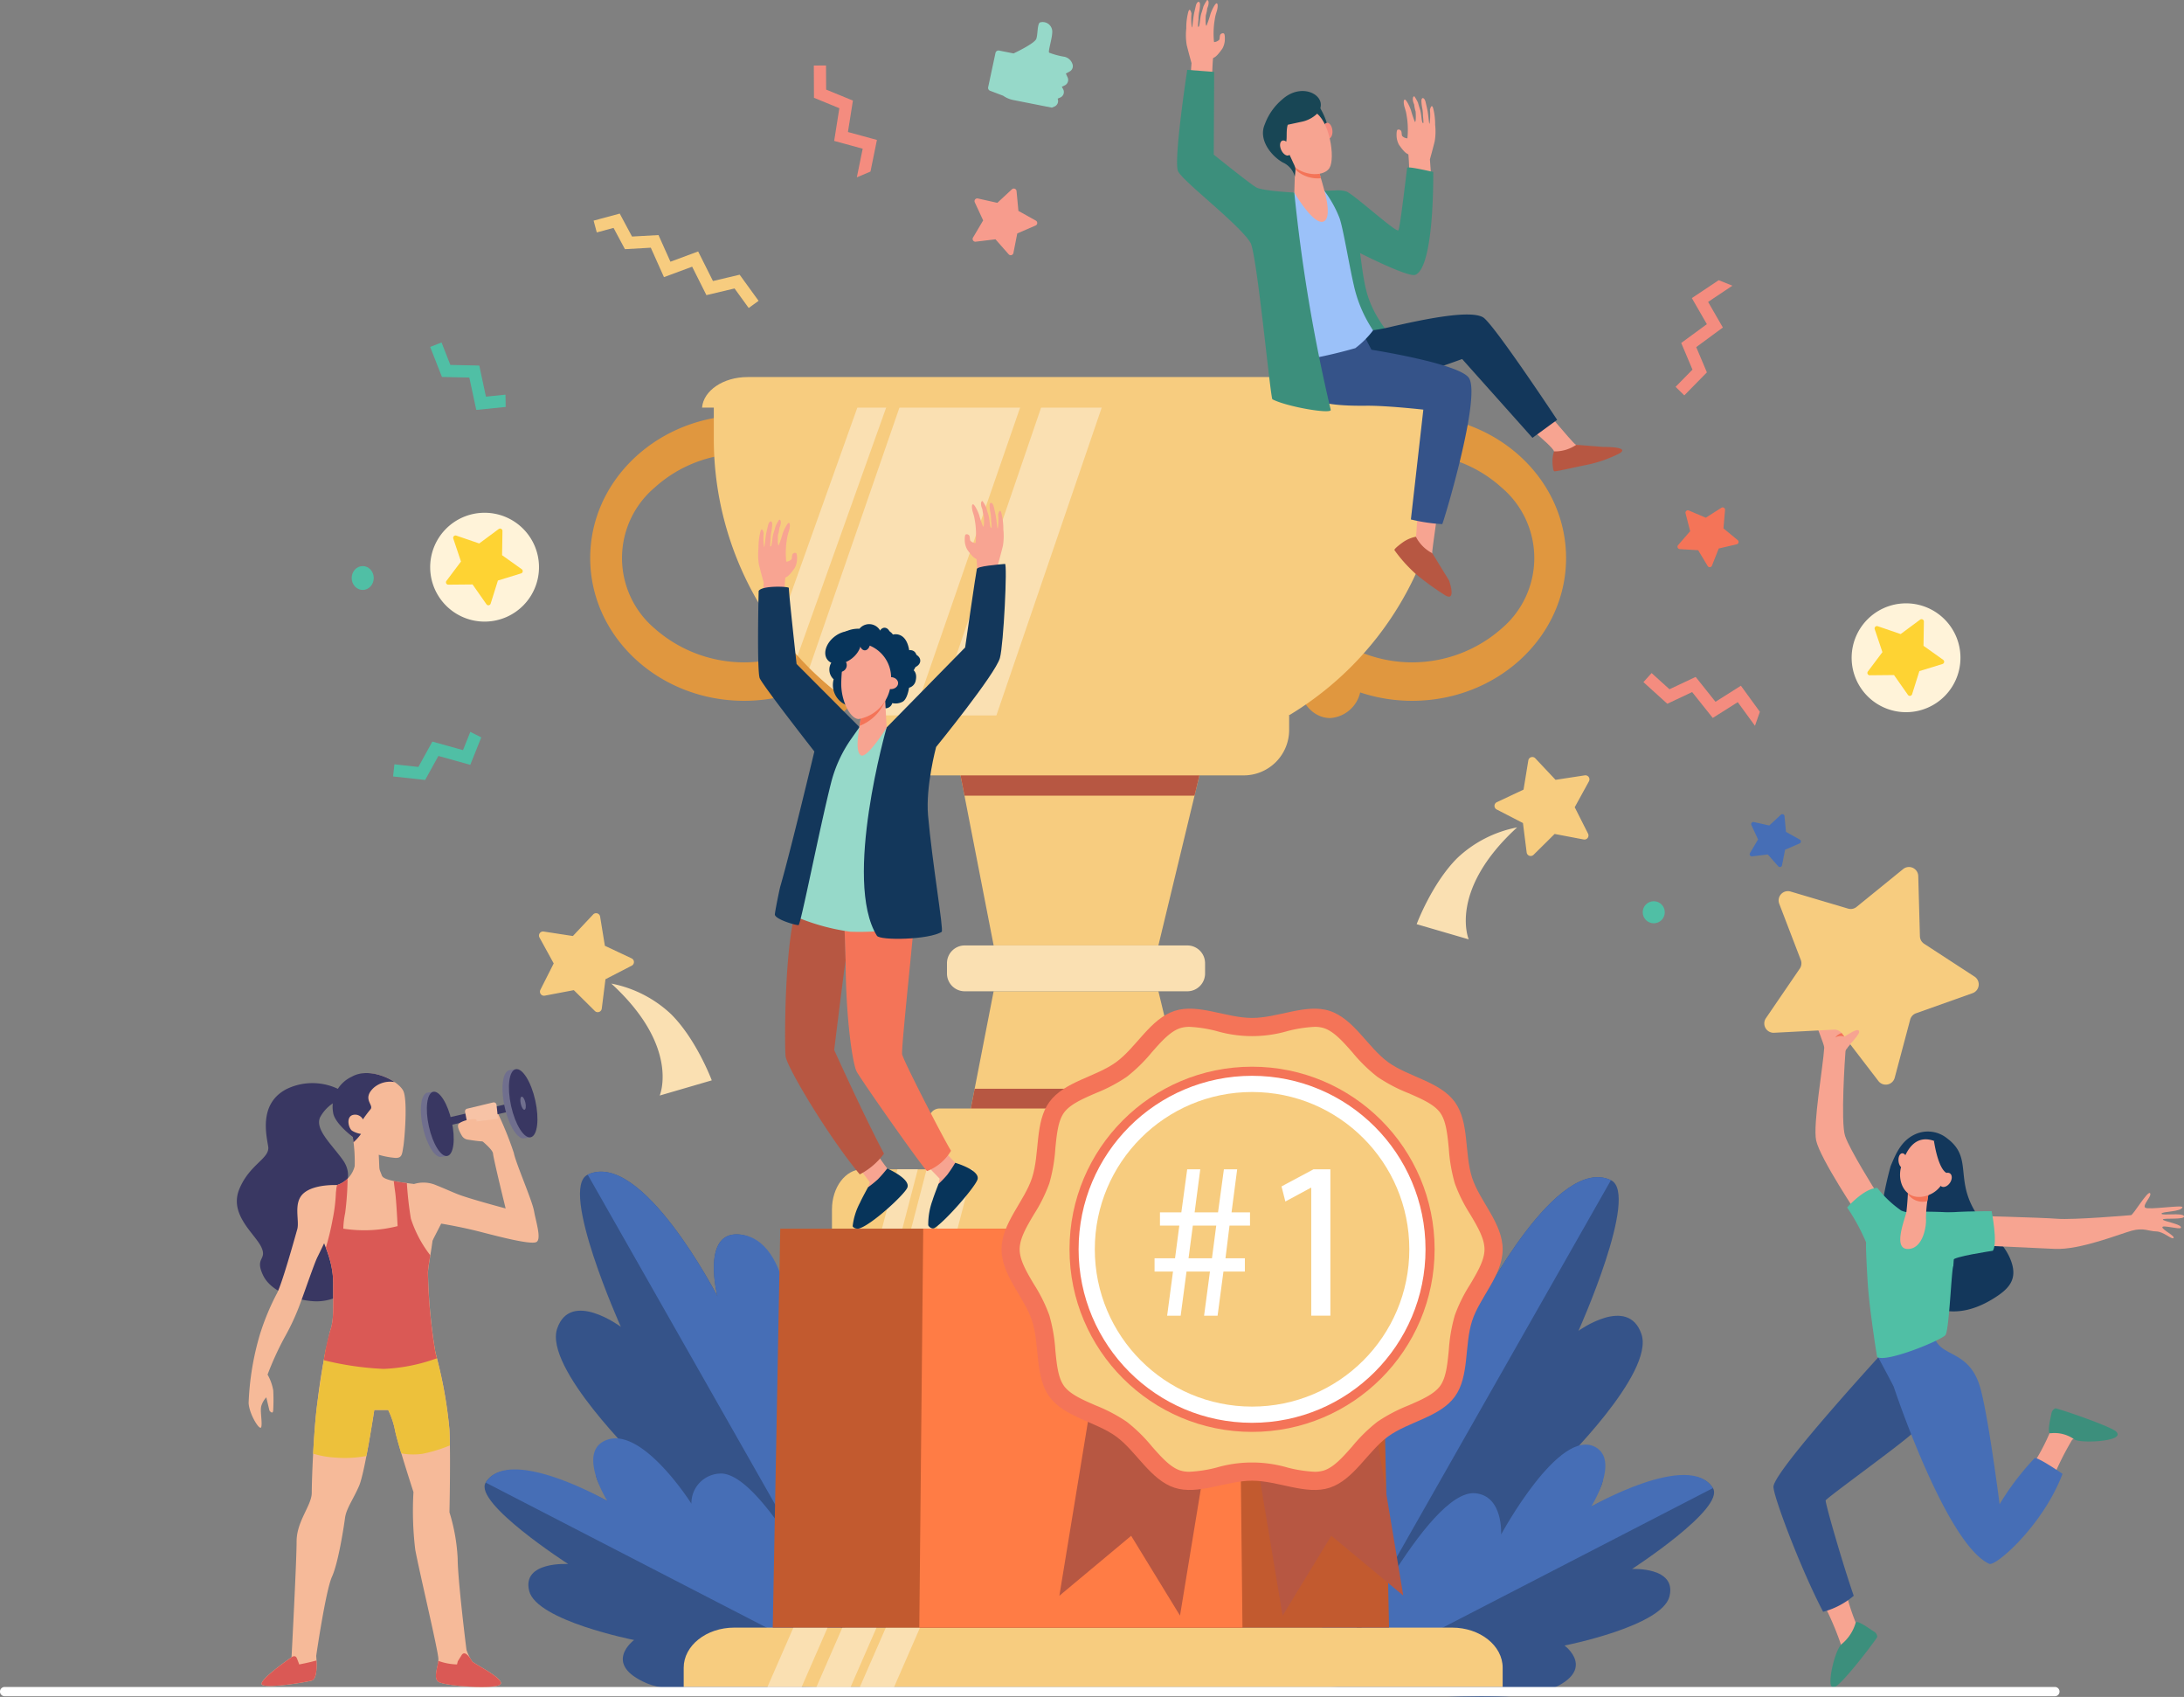 <svg data-name="&lt;Group&gt;" xmlns="http://www.w3.org/2000/svg" width="295.031" height="229.17" viewBox="0 0 295.031 229.17">
    <rect x="0" y="0" width="295.031" height="229.17" fill="#808080" stroke="none"/>
    <g data-name="&lt;Group&gt;">
        <g data-name="&lt;Group&gt;">
            <g data-name="&lt;Group&gt;">
                <path data-name="&lt;Path&gt;" d="M1500.444 1408.65s28.938-14.269 33.915-21.711-2.339-7.863-2.339-7.863 12.914-12.559 11.1-17.847-8.506-.438-8.506-.438 8.3-18.484 4.388-20.342c-7.292-3.461-17.523 16.427-17.523 16.427s2.2-8.64-2.823-8.359c-7.573.423-7.26 19.967-7.26 19.967s-.855-7.493-5.42-5.059c-8.193 4.366-5.532 45.225-5.532 45.225z" transform="translate(-1321.382 -1181.063)" style="fill:#355389"/>
            </g>
            <path data-name="&lt;Path&gt;" d="M1502 1360.4c3.564-1.978 7.115 3.8 7.115 3.8s-.359-15.264 7.214-15.688c5.022-.281 2.823 8.359 2.823 8.359s10.23-19.888 17.523-16.427l-38.588 67.884c-.274-4.737-3.148-44.009 3.913-47.928z" transform="translate(-1319.057 -1181.062)" style="fill:#466eb6"/>
        </g>
        <g data-name="&lt;Group&gt;">
            <g data-name="&lt;Group&gt;">
                <path data-name="&lt;Path&gt;" d="M1507.5 1617.049s23.668 2.94 29.8.32 1.736-5.855 1.736-5.855 13.158-2.586 14.173-6.623-5.055-3.714-5.055-3.714 12.617-8.171 10.93-10.92c-3.142-5.122-17.6 3.126-17.6 3.126s4.882-4.5 1.636-6.361c-4.9-2.813-12.642 9.5-12.642 9.5s.481-3.036-3.355-3.372c-6.894-.601-19.623 23.899-19.623 23.899z" transform="translate(-1327.687 -1389.284)" style="fill:#355389"/>
            </g>
            <path data-name="&lt;Path&gt;" d="M1526.567 1578.859c3.836.336 3.51 5.578 3.51 5.578s7.886-14.6 12.782-11.787c3.246 1.865-.595 7.992-.595 7.992s13.281-7.6 16.423-2.474l-51.653 26.662c1.757-3.067 13.103-26.535 19.533-25.971z" transform="translate(-1327.297 -1377.197)" style="fill:#466eb6"/>
        </g>
    </g>
    <g data-name="&lt;Group&gt;">
        <g data-name="&lt;Group&gt;">
            <g data-name="&lt;Group&gt;">
                <path data-name="&lt;Path&gt;" d="M876.89 1403.852s-28.938-14.269-33.915-21.71 2.339-7.864 2.339-7.864-12.914-12.56-11.1-17.847 8.6-.235 8.6-.235-8.394-18.687-4.478-20.545c7.293-3.461 17.523 16.427 17.523 16.427s-2.2-8.64 2.823-8.359c7.573.423 7.26 19.967 7.26 19.967s.855-7.493 5.42-5.059c8.19 4.366 5.528 45.225 5.528 45.225z" transform="translate(-758.946 -1177.011)" style="fill:#355389"/>
            </g>
            <path data-name="&lt;Path&gt;" d="M896.329 1355.6c-3.564-1.978-7.115 3.8-7.115 3.8s.36-15.265-7.214-15.688c-5.022-.281-2.823 8.359-2.823 8.359s-10.23-19.888-17.523-16.427l38.588 67.884c.274-4.734 3.148-44.006-3.913-47.928z" transform="translate(-782.266 -1177.011)" style="fill:#466eb6"/>
        </g>
        <g data-name="&lt;Group&gt;">
            <g data-name="&lt;Group&gt;">
                <path data-name="&lt;Path&gt;" d="M823.819 1612.251s-23.668 2.939-29.8.32-1.736-5.856-1.736-5.856-13.158-2.586-14.174-6.622 5.266-3.64 5.266-3.64-12.829-8.245-11.142-11c3.142-5.122 17.6 3.126 17.6 3.126s-4.882-4.5-1.636-6.361c4.9-2.813 12.642 9.5 12.642 9.5s-.481-3.036 3.355-3.372c6.893-.595 19.625 23.905 19.625 23.905z" transform="translate(-706.623 -1385.233)" style="fill:#355389"/>
            </g>
            <path data-name="&lt;Path&gt;" d="M804.63 1571.644a4.01 4.01 0 0 0-3.776 4.063s-7.061-11.179-11.957-8.366c-3.246 1.865.594 7.992.594 7.992s-13.281-7.6-16.423-2.474l51.653 26.662c-1.756-3.067-13.662-28.441-20.091-27.877z" transform="translate(-707.453 -1372.635)" style="fill:#466eb6"/>
        </g>
    </g>
    <g data-name="&lt;Group&gt;">
        <path data-name="&lt;Path&gt;" d="M1985.345 1305.04c.712-1.714 1.436-3.43 3.284-4.3a4.133 4.133 0 0 1 4.385.561c3.764 2.83.484 5.949 4.769 11.316 1.331 1.668 2.943 3.014 3.74 4.969 1.117 2.735-.213 4.049-2.345 5.359-10.2 6.268-15.544-6.6-15.352-9.546a47.382 47.382 0 0 1 1.519-8.359z" transform="translate(-1729.949 -1147.539)" style="fill:#13375b"/>
        <path data-name="&lt;Path&gt;" d="M1938.1 1697.592a28.875 28.875 0 0 0 1.4 4.5c.051.112.52.513.576.628a7.653 7.653 0 0 1-3.5 5.76c.314-1.42 1.064-3.063.95-3.373a39.958 39.958 0 0 0-2.381-5.559c1.382-.208 1.848-1.069 2.955-1.956z" transform="translate(-1688.839 -1483.017)" style="fill:#f7a491"/>
        <path data-name="&lt;Path&gt;" d="m1907.8 1483.7 8.682 6.594s-4.3 4.136-5.911 5.673-11.561 8.695-11.7 9.047c-.1.261 2.264 8.49 3.791 12.883a10.615 10.615 0 0 1-4.135 2.161c-3.01-5.744-6.708-15.546-6.708-16.877-.008-2.165 15.981-19.481 15.981-19.481z" transform="translate(-1652.245 -1302.385)" style="fill:#355389"/>
        <path data-name="&lt;Path&gt;" d="M2120.05 1549.868a39.55 39.55 0 0 0-2.886 5.913 15.818 15.818 0 0 0-2.858-1.893 29.421 29.421 0 0 0 2.878-5.328c.352-1.82.765-2.088.765-2.088s6.1 2.064 6.506 2.642-3.265-.358-4.405.754z" transform="translate(-1840.145 -1355.395)" style="fill:#f7a491"/>
        <path data-name="&lt;Path&gt;" d="M2131.29 1544.185c-.473 0 .041-2.138.149-2.63a.921.921 0 0 1 .523-.74c.216-.053 7 2.24 8.14 3.063a1.361 1.361 0 0 1 .238.272c.627 1.17-4.961 1.393-5.765.881a4.607 4.607 0 0 0-3.285-.846z" transform="translate(-1854.321 -1350.616)" style="fill:#3c8f7c"/>
        <path data-name="&lt;Path&gt;" d="m1982.686 1479.594 7.578-3.062c-.03.013.046.308.052.331.711 2.767 4.5 1.7 6.068 6.506 1.106 3.4 2.725 16.1 2.725 16.1a36.559 36.559 0 0 1 4.713-6.2c.276-.311 3.789 2.1 3.789 2.1-2.612 6.925-9.027 12.553-9.9 12.154-5.868-2.692-12.916-23.934-12.907-23.932-.663-1.302-2.118-3.997-2.118-3.997z" transform="translate(-1728.989 -1296.329)" style="fill:#466eb6"/>
        <path data-name="&lt;Path&gt;" d="M1936.5 1229.683s-3.554-5.627-4.172-7.5 0-10.787.054-11.421 2.207-2.366 1.868-2.864-3.3-.9-3.8-.807-1.465.008-1.861.409c-.052.052.944 2.4.923 2.763-.142 2.484-1.552 10.394-1.091 12.533.531 2.459 5.809 10.319 5.809 10.319z" transform="translate(-1683.081 -1068.773)" style="fill:#f7a491"/>
        <path data-name="&lt;Path&gt;" d="M2063.9 1356.811s9.508.237 11.6.408 9.662-.459 9.956-.493 2.234-3.32 2.557-2.967-1.08 1.629-.646 1.96 5.093-.41 5.031-.066c-.116.645-2.834.562-2.831.873s2.844-.174 3.037.342-2.734.211-2.851.441 2.714.652 2.425 1.133c-.157.261-2.509-.436-2.5-.08s1.727 1.165 1.516 1.448-1.346-.869-2.342-.884-1.708-.534-3.3-.1-7 2.619-10.394 2.459-10.88-.5-10.88-.5z" transform="translate(-1797.573 -1192.623)" style="fill:#f7a491"/>
        <path data-name="&lt;Path&gt;" d="M1958.688 1363.065c-.13-1.568-.349-5.8-.278-6.32a26.922 26.922 0 0 0-2.568-4.727s2.348-2.66 4.089-2.637a14.61 14.61 0 0 0 3.227 3.056 3.413 3.413 0 0 0 .691.206 56.526 56.526 0 0 1 6.83.108l-.49 7.166c-.25.411-.552 8.651-1.065 9.329s-7.978 3.765-9.215 2.969c-.05-.031-.96-5.98-1.221-9.15z" transform="translate(-1706.319 -1188.948)" style="fill:#50bfa5"/>
        <path data-name="&lt;Path&gt;" d="M2035.729 1369.979c.855-.409 7.1-.4 7.1-.4s.865 4.311.166 5.347c0 0-5.535.823-5.378 1.278z" transform="translate(-1773.786 -1206.01)" style="fill:#50bfa5"/>
        <path data-name="&lt;Path&gt;" d="M2005.864 1346.346a19.1 19.1 0 0 0-.384 3.467c.1.981-.366 4.141-2.442 4.152s-.394-4.018-.2-4.979a36.759 36.759 0 0 0 .242-3.936z" transform="translate(-1745.31 -1185.29)" style="fill:#f7a491"/>
        <path data-name="&lt;Path&gt;" d="M2008.615 1346.542c.032-.814.043-1.493.043-1.493l2.784 1.3s-.1.508-.2 1.156a2.43 2.43 0 0 1-2.627-.963z" transform="translate(-1750.887 -1185.29)" style="fill:#f47458"/>
        <path data-name="&lt;Path&gt;" d="M2006.726 1307.478a3.449 3.449 0 0 1 1.465 1.885c.392 1.29-.054 4.618-2.825 5.421s-3.971-1.832-3.4-3.892 1.811-4.671 4.76-3.414z" transform="translate(-1745.154 -1153.283)" style="fill:#f7a491"/>
        <path data-name="&lt;Path&gt;" d="M2000.445 1320.315c.054.553.36.976.682.945s.54-.506.486-1.059-.36-.976-.682-.945-.54.505-.486 1.059z" transform="translate(-1743.98 -1163.506)" style="fill:#f7a491"/>
        <path data-name="&lt;Path&gt;" d="M1944.79 1726.464c.16-.445 1.974.894 2.4 1.163a.92.92 0 0 1 .518.743c-.023.216-4.325 5.906-5.613 6.716a.755.755 0 0 1-.461.06c-.74-.256.292-4.825 1.22-5.753a5.812 5.812 0 0 0 1.936-2.929z" transform="translate(-1694.109 -1507.323)" style="fill:#3c8f7c"/>
        <g data-name="&lt;Group&gt;">
            <path data-name="&lt;Path&gt;" d="m1912 1087.669-7.633 2.714a1.254 1.254 0 0 0-.791.859l-2.089 7.848a1.252 1.252 0 0 1-2.205.44l-4.943-6.446a1.255 1.255 0 0 0-1.061-.49l-8.091.421a1.259 1.259 0 0 1-1.1-1.968l4.578-6.7a1.26 1.26 0 0 0 .136-1.162l-2.911-7.587a1.254 1.254 0 0 1 1.525-1.656l7.772 2.306a1.251 1.251 0 0 0 1.145-.228l6.291-5.111a1.255 1.255 0 0 1 2.044.945l.225 8.123a1.261 1.261 0 0 0 .572 1.021l6.8 4.429a1.259 1.259 0 0 1-.264 2.242z" transform="translate(-1645.535 -953.54)" style="fill:#f7cc7f"/>
        </g>
        <path data-name="&lt;Path&gt;" d="M1951.665 1212.37c.284.418-1.258 1.743-1.686 2.474l-.969-1.319c.478-.093 2.33-1.633 2.655-1.155z" transform="translate(-1700.55 -1073.163)" style="fill:#f7a491"/>
        <path data-name="&lt;Path&gt;" d="M2031.245 1308.181s.5 3.712 1.7 4.382.7 2.317.7 2.317 1.089-3.824.14-5.052a5.282 5.282 0 0 0-2.54-1.647z" transform="translate(-1769.998 -1154.154)" style="fill:#13375b"/>
        <path data-name="&lt;Path&gt;" d="M2036.3 1336.729c-.325.484-.324 1.054 0 1.274s.856.006 1.181-.477.324-1.054 0-1.274-.853-.007-1.181.477z" transform="translate(-1774.064 -1177.787)" style="fill:#f7a491"/>
        <path data-name="&lt;Path&gt;" d="m1946.438 1214.87.022.026.351.458a1.4 1.4 0 0 0-1.23.118 1.494 1.494 0 0 1 .857-.602z" transform="translate(-1697.655 -1075.352)" style="fill:#f47257"/>
    </g>
    <g data-name="&lt;Group&gt;">
        <path data-name="&lt;Path&gt;" d="M1495.8 678.627a7.475 7.475 0 0 1-.774 2.4q-1.122 1.355-2.124 2.792c.461-.033.925-.054 1.394-.054a17.654 17.654 0 0 1 12.085 4.573 12.469 12.469 0 0 1 0 19.028 18.255 18.255 0 0 1-24.145.023l-.692 2.05a5.322 5.322 0 0 0-2.648 4.81c0 2.88 1.933 5.214 4.317 5.214a4.454 4.454 0 0 0 4.057-3.463 22.174 22.174 0 0 0 7.021 1.134c11.484 0 20.794-8.632 20.794-19.28-.001-10.181-8.509-18.511-19.285-19.227z" transform="translate(-1303.528 -622.489)" style="fill:#e0973f"/>
        <path data-name="&lt;Path&gt;" d="M883.121 678.627a7.466 7.466 0 0 0 .774 2.4q1.122 1.355 2.124 2.792a19.519 19.519 0 0 0-1.394-.054 17.653 17.653 0 0 0-12.085 4.573 12.469 12.469 0 0 0 0 19.028 18.254 18.254 0 0 0 24.145.023l.692 2.05a5.322 5.322 0 0 1 2.648 4.81c0 2.88-1.933 5.214-4.317 5.214a4.453 4.453 0 0 1-4.062-3.463 22.173 22.173 0 0 1-7.021 1.134c-11.484 0-20.793-8.632-20.793-19.28 0-10.181 8.508-18.511 19.289-19.227z" transform="translate(-784.104 -622.489)" style="fill:#e0973f"/>
        <path data-name="&lt;Path&gt;" d="M1070.047 664.508v5.323a43.565 43.565 0 0 1-43.562 43.562c-11.08-.147-18.682 1-29.2-3.659a43.574 43.574 0 0 1-26.07-39.9v-5.323z" transform="translate(-874.789 -610.565)" style="fill:#f7cc7f"/>
        <path data-name="&lt;Path&gt;" d="m1067.4 709.733.033.015 15.659-45.24h-16.3l-12.551 36.268a43.619 43.619 0 0 0 13.159 8.957z" transform="translate(-944.907 -610.565)" style="fill:#fae0b2"/>
        <path data-name="&lt;Path&gt;" d="m1163.594 712.786 16.523-48.278h-8.188l-15.848 46.311a39.52 39.52 0 0 0 7.513 1.967z" transform="translate(-1030.912 -610.565)" style="fill:#fae0b2"/>
        <path data-name="&lt;Path&gt;" d="m1029.275 699.118 12.357-34.611h-3.893l-11.18 31.315q1.279 1.717 2.716 3.296z" transform="translate(-921.529 -610.565)" style="fill:#fae0b2"/>
        <path data-name="&lt;Path&gt;" d="M1057.124 645.1h-89.956c-3.283 0-5.959 1.827-6.148 4.129h102.252c-.189-2.299-2.865-4.129-6.148-4.129z" transform="translate(-866.181 -594.178)" style="fill:#f7cc7f"/>
        <path data-name="&lt;Path&gt;" d="m1181.615 970.707 5.09 26.128h22.256l6.306-26.128z" transform="translate(-1052.476 -869.154)" style="fill:#f7cc7f"/>
        <path data-name="&lt;Path&gt;" d="m1215.272 970.719-1.423 5.9h-31.079l-1.15-5.9z" transform="translate(-1052.48 -869.164)" style="fill:#b75742"/>
        <path data-name="&lt;Path&gt;" d="M1215.272 1204.713h-33.652l2.523-12.969 2.564-13.16h22.26l3.178 13.16z" transform="translate(-1052.48 -1044.708)" style="fill:#f7cc7f"/>
        <path data-name="&lt;Path&gt;" d="M1215.272 1276.188h-33.652l2.523-12.969h28z" transform="translate(-1052.48 -1116.184)" style="fill:#b75742"/>
        <path data-name="&lt;Path&gt;" d="M1206.26 1138.747h-30.065a2.4 2.4 0 0 0-2.4 2.4v1.391a2.4 2.4 0 0 0 2.4 2.4h30.065a2.4 2.4 0 0 0 2.4-2.4v-1.391a2.4 2.4 0 0 0-2.4-2.4z" transform="translate(-1045.87 -1011.065)" style="fill:#fae0b2"/>
        <g data-name="&lt;Group&gt;">
            <path data-name="&lt;Path&gt;" d="M1198.111 1288.915h-39.749v-7.14a1.392 1.392 0 0 1 1.393-1.392h36.964a1.392 1.392 0 0 1 1.392 1.392z" transform="translate(-1032.838 -1130.679)" style="fill:#f7cc7f"/>
            <path data-name="&lt;Path&gt;" d="M1139.9 1338.627v2.6h-66.021v-2.6c0-2.991 1.826-5.419 4.075-5.419h57.871c2.248.001 4.075 2.428 4.075 5.419z" transform="translate(-961.49 -1175.291)" style="fill:#f7cc7f"/>
            <path data-name="&lt;Path&gt;" d="m1147.536 1333.209-2.089 8.014h-2.755l2.089-8.014z" transform="translate(-1019.604 -1175.291)" style="fill:#fae0b2"/>
            <path data-name="&lt;Path&gt;" d="m1122.147 1333.209-2.089 8.014h-2.758l2.092-8.014z" transform="translate(-998.16 -1175.291)" style="fill:#fae0b2"/>
            <path data-name="&lt;Path&gt;" d="m1170.075 1333.209-2.089 8.014h-2.759l2.092-8.014z" transform="translate(-1038.636 -1175.291)" style="fill:#fae0b2"/>
        </g>
        <g data-name="&lt;Group&gt;">
            <path data-name="&lt;Path&gt;" d="M1055.7 1736.671v2.6H945.068v-2.6c0-2.991 3.059-5.418 6.828-5.418h96.975c3.77 0 6.829 2.427 6.829 5.418z" transform="translate(-852.709 -1511.444)" style="fill:#f7cc7f"/>
            <path data-name="&lt;Path&gt;" d="m1068.5 1731.253-3.5 8.014h-4.617l3.5-8.014z" transform="translate(-950.091 -1511.444)" style="fill:#fae0b2"/>
            <path data-name="&lt;Path&gt;" d="m1025.952 1731.253-3.5 8.014h-4.623l3.506-8.014z" transform="translate(-914.157 -1511.444)" style="fill:#fae0b2"/>
            <path data-name="&lt;Path&gt;" d="m1106.265 1731.253-3.5 8.014h-4.623l3.506-8.014z" transform="translate(-981.982 -1511.444)" style="fill:#fae0b2"/>
        </g>
        <path data-name="&lt;Path&gt;" d="M1163.714 938.959v1.959a6.135 6.135 0 0 1-6.134 6.139h-44.318a6.136 6.136 0 0 1-6.139-6.139v-1.959z" transform="translate(-989.567 -842.342)" style="fill:#f7cc7f"/>
        <path data-name="&lt;Path&gt;" d="M1105.678 1438.635h-83.253l1.015-53.875h81.121z" transform="translate(-918.037 -1218.826)" style="fill:#c25a2f"/>
        <path data-name="&lt;Path&gt;" d="M1193.41 1438.635h-43.657l.532-53.875h42.539z" transform="translate(-1025.568 -1218.826)" style="fill:#ff7c45"/>
    </g>
    <path data-name="&lt;Path&gt;" d="M628.662 1782.795H351.7a.627.627 0 1 0 0 1.254h276.962a.627.627 0 1 0 0-1.254z" transform="translate(-351.073 -1554.971)" style="fill:#fff"/>
    <g data-name="&lt;Group&gt;" transform="translate(135.285 136.218)">
        <g data-name="&lt;Group&gt;">
            <path data-name="&lt;Path&gt;" d="m1287.713 1376.149-6.6-10.779-9.7 8.1 9.983-60.784 16.3 2.677z" transform="translate(-1263.593 -1294.178)" style="fill:#b75742"/>
            <path data-name="&lt;Path&gt;" d="m1426.721 1373.4-9.721-8.079-6.577 10.794-10.123-60.761 16.3-2.715z" transform="translate(-1372.443 -1294.139)" style="fill:#b75742"/>
        </g>
        <path data-name="&lt;Path&gt;" d="M1288.844 1226.15c0 3.512-3.1 6.491-4.125 9.66-1.066 3.284-.349 7.507-2.339 10.24-2.009 2.761-6.261 3.374-9.021 5.384-2.734 1.989-4.62 5.854-7.9 6.921-3.169 1.029-6.952-.956-10.464-.956s-7.3 1.984-10.464.956c-3.284-1.066-5.171-4.932-7.9-6.921-2.761-2.009-7.012-2.623-9.021-5.384-1.989-2.733-1.272-6.956-2.338-10.24-1.029-3.168-4.125-6.148-4.125-9.659s3.1-6.491 4.125-9.66c1.066-3.284.349-7.507 2.339-10.24 2.009-2.761 6.261-3.374 9.021-5.383 2.734-1.989 4.62-5.854 7.9-6.921 3.169-1.029 6.952.956 10.464.956s7.3-1.984 10.464-.956c3.284 1.066 5.17 4.932 7.9 6.921 2.76 2.009 7.012 2.623 9.021 5.384 1.989 2.733 1.272 6.957 2.338 10.24 1.029 3.167 4.125 6.146 4.125 9.658z" transform="translate(-1221.139 -1193.649)" style="fill:#f47458"/>
        <path data-name="&lt;Path&gt;" d="M1276.77 1269.538a18.042 18.042 0 0 1-3.614-.56 17.161 17.161 0 0 0-9.645 0 18.038 18.038 0 0 1-3.614.559 4.08 4.08 0 0 1-1.269-.175c-1.354-.439-2.568-1.818-3.853-3.278a21.4 21.4 0 0 0-3.363-3.292 21.675 21.675 0 0 0-4.211-2.215c-1.774-.771-3.449-1.5-4.269-2.628-.807-1.109-.985-2.919-1.173-4.835a22.085 22.085 0 0 0-.815-4.718 21.005 21.005 0 0 0-2.063-4.156c-1-1.685-1.942-3.276-1.942-4.745s.943-3.06 1.942-4.745a20.992 20.992 0 0 0 2.063-4.156 22.043 22.043 0 0 0 .816-4.719c.188-1.916.366-3.726 1.172-4.835.821-1.128 2.5-1.856 4.269-2.628a21.7 21.7 0 0 0 4.212-2.215 21.421 21.421 0 0 0 3.364-3.292c1.285-1.46 2.5-2.839 3.853-3.278a4.087 4.087 0 0 1 1.269-.175 18.032 18.032 0 0 1 3.614.56 17.162 17.162 0 0 0 9.645 0 18.025 18.025 0 0 1 3.614-.56 4.087 4.087 0 0 1 1.269.175c1.354.44 2.568 1.819 3.854 3.279a21.444 21.444 0 0 0 3.363 3.292 21.7 21.7 0 0 0 4.211 2.215c1.774.771 3.449 1.5 4.269 2.628.807 1.109.985 2.919 1.173 4.835a22.1 22.1 0 0 0 .815 4.718 21 21 0 0 0 2.064 4.156c1 1.685 1.942 3.275 1.942 4.745s-.944 3.06-1.942 4.745a20.953 20.953 0 0 0-2.063 4.156 22.071 22.071 0 0 0-.816 4.718c-.188 1.916-.365 3.727-1.173 4.835-.821 1.128-2.5 1.856-4.269 2.628a21.677 21.677 0 0 0-4.212 2.215 21.406 21.406 0 0 0-3.363 3.292c-1.286 1.46-2.5 2.839-3.854 3.278a4.078 4.078 0 0 1-1.27.176z" transform="translate(-1234.481 -1206.994)" style="fill:#f7cc7f"/>
        <circle data-name="&lt;Path&gt;" cx="24.66" cy="24.66" r="24.66" transform="translate(9.193 7.84)" style="fill:#f47458"/>
        <ellipse data-name="&lt;Path&gt;" cx="23.432" cy="23.431" rx="23.432" ry="23.431" transform="translate(10.421 9.07)" style="fill:#fff"/>
        <circle data-name="&lt;Path&gt;" cx="21.243" cy="21.243" r="21.243" transform="translate(12.61 11.257)" style="fill:#f7cc7f"/>
        <g data-name="&lt;Group&gt;">
            <path data-name="&lt;Compound Path&gt;" d="M8.515 19.768H6.69l.791-5.961H4.318l-.791 5.961H1.7l.791-5.961H0v-1.794h2.767L3.345 7.6H.73V5.809h2.889L4.409 0h1.765l-.76 5.809h3.162L9.367 0h1.794L10.4 5.809h2.494V7.6h-2.767l-.547 4.41h2.62v1.794H9.306l-.791 5.961zM5.17 7.6l-.578 4.41h3.163l.578-4.41z" transform="translate(20.681 21.7)" style="fill:#fff"/>
            <path data-name="&lt;Compound Path&gt;" d="M1468.478 1335.7h-.061l-3.437 1.855-.517-2.038 4.319-2.311h2.281v19.768h-2.585z" transform="translate(-1426.63 -1311.509)" style="fill:#fff"/>
        </g>
    </g>
    <g data-name="&lt;Group&gt;">
        <g data-name="&lt;Group&gt;">
            <path data-name="&lt;Path&gt;" d="M1569.552 407.251c-.232.953-.651 2.46-.651 2.46.033.414.155 2.138.3 4.251l-3.105-1.243a33.521 33.521 0 0 0-.1-3.653c-.117-.178-.314.044-1.266-1.318a2.657 2.657 0 0 1-.326-1.1s-.057-.865.137-.945a.4.4 0 0 1 .487.2c.07.149.052.5.123.647a1.075 1.075 0 0 0 .709.32 11.571 11.571 0 0 0-.024-2.558s-.105-.723-.159-.959c-.046-.2-.229-.793-.229-.793s-.215-.858.051-.923c.157-.039.557.658.831 1.4a15.045 15.045 0 0 0 .547 1.63c.2-.027.093-1.424.093-1.424a4.472 4.472 0 0 1-.192-.942c-.187-.37-.31-1.057.018-1.113a5.713 5.713 0 0 1 .494.862s.17.614.269.9c.175.506.2 1.306.292 1.658.076.293.145.173.176.185a7.336 7.336 0 0 0-.067-.951 5.582 5.582 0 0 0-.07-.922 6.708 6.708 0 0 1-.133-.973c-.053-.723.4-.649.559.012.06.252.123.526.186.805.244 1.083.237 2.127.354 2.136a7.866 7.866 0 0 0 .052-1.889s.233-1.052.464-.076a8.5 8.5 0 0 1 .237 2.1 8.224 8.224 0 0 1-.057 2.216z" transform="translate(-1375.738 -388.187)" style="fill:#f8a492"/>
            <path data-name="&lt;Path&gt;" d="M1516.186 463.628s-3.5-.837-3.532-.556c-.735 6.155-1.065 8.381-1.19 8.445-.424.218-6.045-4.922-7.048-5.27a4.181 4.181 0 0 0-1.5-.124c-1.192.035-1.427.04-1.427.04h-.044l.006 1.121c1.343 1.209 4.418 19.515 4.677 19.5.289-.013 6.367 1.516 6.26 1-.017-.083-4.121-3.441-5.284-8.287-.391-1.627-.584-3.379-.8-4.911 1.35.677 6.625 3.273 7.461 2.93 2.604-1.058 2.421-13.888 2.421-13.888z" transform="translate(-1322.574 -440.4)" style="fill:#3c8f7c"/>
            <path data-name="&lt;Path&gt;" d="M1663.574 665.266s5.655 4.43 5.844 5.215c.272 1.131 5.45-.356 4.2-.586-.287-.053-1.207-.286-1.283-.327-.4-.216-5.436-6.28-5.436-6.28z" transform="translate(-1459.496 -609.535)" style="fill:#f7a491"/>
            <path data-name="&lt;Path&gt;" d="m1706.683 704.179-3.611-.294a5.117 5.117 0 0 1-3.016.894 4.623 4.623 0 0 0-.166 1.965c.026.183.057.735.241.722.667-.045 2.444-.488 4.469-.893a17.454 17.454 0 0 0 4.293-1.517c1.573-.939-2.21-.877-2.21-.877z" transform="translate(-1490.131 -643.819)" style="fill:#b75742"/>
            <path data-name="&lt;Path&gt;" d="M1492.847 592.9a24.718 24.718 0 0 0 8.721-.376c5.3-1.24 11.16-2.386 12.877-1.388 1.382.8 10.012 13.844 10.012 13.844l-3.333 2.432-9.5-10.641s-12.124 4.473-14.847 3.978c-6.204-1.126-6.292-6.078-3.93-7.849z" transform="translate(-1314.107 -548.283)" style="fill:#13375b"/>
            <path data-name="&lt;Path&gt;" d="m1505.142 587.62 4.144 4.924-7.687 2.342-.984-4.635z" transform="translate(-1321.875 -545.632)" style="fill:#13375b"/>
            <path data-name="&lt;Path&gt;" d="M1581.641 732.275s-.252 6.839-.408 8 2.9 4.627 2.512 3.418c-.09-.278-.321-1.2-.322-1.284 0-.458 1.134-8.261 1.134-8.261z" transform="translate(-1389.952 -667.795)" style="fill:#f7a491"/>
            <path data-name="&lt;Path&gt;" d="m1569.916 789.675-2.259-3.675a5.119 5.119 0 0 1-2.22-2.228 4.623 4.623 0 0 0-1.808.787c-.149.11-1.16.849-1.089 1.02a19.438 19.438 0 0 0 3.143 3.443 40.547 40.547 0 0 0 3.709 2.658c1.574.94.524-2.005.524-2.005z" transform="translate(-1374.169 -711.287)" style="fill:#b75742"/>
            <path data-name="&lt;Path&gt;" d="M1498.877 591.083c-1.448-1.931-13.135-3.765-13.135-3.765l-3.259-6.263-7.206 4.444a65.217 65.217 0 0 0 1.261 7.266c.721 2.042 5.563 2.146 8.521 2.115 2.721-.028 7.693.527 7.693.527l-1.681 14.832a23.229 23.229 0 0 0 4.233.631c.105-.014 5.374-17.385 3.573-19.787z" transform="translate(-1300.477 -540.087)" style="fill:#355389"/>
            <path data-name="&lt;Path&gt;" d="m1478.172 483.345-4.065.227s-.093.029-.122.034c-.331.061-.03 11.909.265 16.334a29.589 29.589 0 0 0 .895 6.284 66.227 66.227 0 0 0 7.206-1.636 12.425 12.425 0 0 0 2.4-2.4 17.829 17.829 0 0 1-2.611-6.127c-.675-2.925-1.506-8.109-1.983-9.191a15.43 15.43 0 0 0-1.985-3.525z" transform="translate(-1299.263 -457.57)" style="fill:#9bc1f9"/>
        </g>
        <path data-name="&lt;Path&gt;" d="m1475.67 458.7-.116 3.59s2.632 4.535 3.983 3.9c1.134-.53.127-3.98.127-3.98s-.2-.791-.469-1.7a6.574 6.574 0 0 1-.337-1.827c.03-1.224-3.188.017-3.188.017z" transform="translate(-1300.711 -436.289)" style="fill:#f7a491"/>
        <path data-name="&lt;Path&gt;" d="M1479.425 458.686c.028-1.227-3.19.014-3.19.014l-.011.351a1.81 1.81 0 0 0 .359.409 4.429 4.429 0 0 0 3.134.9 6.17 6.17 0 0 1-.292-1.674z" transform="translate(-1301.276 -436.289)" style="fill:#f47458"/>
        <g data-name="&lt;Group&gt;">
            <path data-name="&lt;Path&gt;" d="M1479.559 409.065a9.368 9.368 0 0 1 1.441 3.723 8.825 8.825 0 0 1-.26 2.862l-4.3-5.144z" transform="translate(-1301.455 -394.841)" style="fill:#184655"/>
            <path data-name="&lt;Path&gt;" d="M1501.79 425.248c.061.6-.171 1.107-.517 1.143s-.676-.419-.737-1.015.171-1.107.517-1.143.676.419.737 1.015z" transform="translate(-1321.799 -407.649)" style="fill:#f48c7f"/>
            <path data-name="&lt;Path&gt;" d="M1467.286 414.323c-.1-.021-.089 4.932 1.347 6.1s3.934 1.268 4.663.094c.807-1.3.04-6.517-2.1-7.625s-3.91 1.431-3.91 1.431z" transform="translate(-1293.698 -397.834)" style="fill:#f7a491"/>
            <path data-name="&lt;Path&gt;" d="M1450.944 397.764a7.957 7.957 0 0 0-2.368 3.371c-.912 2.1.9 4.277 2.414 5.141a2.92 2.92 0 0 1 1.643 1.91l.063-.644a1.6 1.6 0 0 0-.02-.593 2.767 2.767 0 0 0-.216-.523c-.129-.276-.544-1.222-.706-1.471-.427-.658-.511-.8-.3-1.426.162-.482-.025-1.543.225-2.337l2.042-.44a4.274 4.274 0 0 0 1.923-1.051c1.856-2.138-1.81-4.522-4.7-1.937z" transform="translate(-1277.719 -384.345)" style="fill:#184655"/>
            <path data-name="&lt;Path&gt;" d="M1464.469 440.346c.252.543.2 1.1-.117 1.249s-.776-.176-1.027-.719-.2-1.1.117-1.249.775.173 1.027.719z" transform="translate(-1290.248 -420.621)" style="fill:#f7a491"/>
        </g>
        <path data-name="&lt;Path&gt;" d="M1381.455 323.646c.232.953.651 2.46.651 2.46-.033.414-.156 2.138-.3 4.251l3.105-1.243a33.579 33.579 0 0 1 .1-3.653c.117-.178.314.044 1.266-1.318a2.657 2.657 0 0 0 .326-1.1s.057-.865-.138-.945a.4.4 0 0 0-.487.2c-.07.15-.052.5-.122.647a1.076 1.076 0 0 1-.709.32 11.571 11.571 0 0 1 .024-2.558s.105-.723.159-.959c.046-.2.229-.793.229-.793s.216-.858-.051-.923c-.157-.039-.557.658-.831 1.4a15.041 15.041 0 0 1-.547 1.63c-.2-.027-.093-1.424-.093-1.424a4.482 4.482 0 0 0 .193-.942c.187-.37.31-1.057-.018-1.113a5.694 5.694 0 0 0-.494.862s-.17.614-.269.9c-.175.506-.2 1.305-.293 1.658-.076.293-.145.173-.176.185a7.352 7.352 0 0 1 .067-.951 5.6 5.6 0 0 1 .07-.922 6.726 6.726 0 0 0 .133-.973c.053-.723-.4-.649-.559.012-.06.252-.123.526-.186.8-.245 1.083-.237 2.127-.354 2.136a7.866 7.866 0 0 1-.052-1.889s-.233-1.052-.464-.076a8.5 8.5 0 0 0-.237 2.1 8.218 8.218 0 0 0 .057 2.221z" transform="translate(-1221.147 -317.582)" style="fill:#f8a492"/>
        <path data-name="&lt;Path&gt;" d="M1389.539 394.82s-4.031-.188-5.071-.658c-.631-.285-5.81-4.458-5.81-4.458l.058-11.174-3.642-.277s-1.889 12.351-1.234 13.7c.676 1.4 8.257 7.144 9.773 9.638.873 1.437 2.695 20.978 2.971 21.154 1.961 1.021 8.019 2.04 7.876 1.421a224.636 224.636 0 0 1-4.921-29.346z" transform="translate(-1214.695 -368.819)" style="fill:#3c8f7c"/>
    </g>
    <g data-name="&lt;Group&gt;" transform="translate(102.406 67.657)">
        <path data-name="&lt;Path&gt;" d="M1009.794 774.924c.232.953.651 2.46.651 2.46a699.11 699.11 0 0 0-.3 4.251l3.105-1.243a33.523 33.523 0 0 1 .1-3.653c.117-.178.314.044 1.266-1.318a2.661 2.661 0 0 0 .326-1.1s.057-.865-.138-.945a.4.4 0 0 0-.487.2c-.07.15-.052.5-.123.647a1.075 1.075 0 0 1-.709.32 11.559 11.559 0 0 1 .024-2.558s.106-.723.159-.959c.046-.2.229-.793.229-.793s.215-.858-.051-.923c-.157-.039-.557.658-.831 1.4a14.965 14.965 0 0 1-.547 1.63c-.2-.027-.093-1.424-.093-1.424a4.48 4.48 0 0 0 .193-.942c.187-.37.31-1.057-.018-1.113a5.691 5.691 0 0 0-.494.862s-.17.614-.269.9c-.175.506-.2 1.305-.293 1.658-.076.293-.145.173-.176.185a7.347 7.347 0 0 1 .067-.951 5.61 5.61 0 0 1 .071-.922 6.735 6.735 0 0 0 .133-.973c.053-.723-.4-.649-.559.012-.06.252-.123.526-.186.8-.244 1.083-.237 2.127-.354 2.136a7.864 7.864 0 0 1-.052-1.889s-.233-1.052-.464-.076a8.5 8.5 0 0 0-.236 2.1 8.209 8.209 0 0 0 .056 2.221z" transform="translate(-1009.681 -766.349)" style="fill:#f8a492"/>
        <path data-name="&lt;Path&gt;" d="M1194.384 758.772c-.232.953-.651 2.46-.651 2.46.033.414.156 2.138.3 4.251l-3.105-1.243a33.521 33.521 0 0 0-.1-3.653c-.117-.178-.314.044-1.266-1.318a2.659 2.659 0 0 1-.326-1.1s-.057-.865.138-.945a.4.4 0 0 1 .487.2c.07.149.052.5.122.647a1.076 1.076 0 0 0 .709.32 11.556 11.556 0 0 0-.023-2.558s-.106-.723-.159-.959c-.046-.2-.229-.793-.229-.793s-.216-.858.051-.923c.157-.039.557.658.831 1.4a15 15 0 0 0 .547 1.63c.2-.027.094-1.424.094-1.424a4.469 4.469 0 0 1-.193-.942c-.187-.37-.311-1.057.018-1.113a5.7 5.7 0 0 1 .494.862s.17.614.27.9c.175.506.2 1.305.292 1.658.076.293.145.173.176.185a7.4 7.4 0 0 0-.067-.951 5.581 5.581 0 0 0-.07-.922 6.744 6.744 0 0 1-.133-.973c-.053-.723.4-.649.559.012.06.252.123.526.186.8.244 1.083.237 2.127.354 2.136a7.861 7.861 0 0 0 .052-1.889s.233-1.052.464-.076a8.512 8.512 0 0 1 .237 2.1 8.225 8.225 0 0 1-.059 2.221z" transform="translate(-1161.31 -752.709)" style="fill:#f8a492"/>
        <path data-name="&lt;Path&gt;" d="M1075.57 860.165a1.7 1.7 0 0 1 2.852.361 1.264 1.264 0 0 1 1.666.43s1.769-.532 2.2 2.113c0 0 .911-.172 1.031.91a2.678 2.678 0 0 1-.429 1.8s.511.384.279 1.379a1.231 1.231 0 0 1-.9.975s-.189 1.426-.807 1.855a2.017 2.017 0 0 1-1.46.223.953.953 0 0 1-.945.7c-.721-.069-1.615-.756-2.422-.447a8.626 8.626 0 0 1-2.9-.017 2.927 2.927 0 0 1-1.649-3.453 1.759 1.759 0 0 1-.155-2.457 3.062 3.062 0 0 1 .773-3.333 4.078 4.078 0 0 1 2.866-1.039z" transform="translate(-1061.874 -842.913)" style="fill:#07345a"/>
        <path data-name="&lt;Path&gt;" d="M1154.156 1312.641a23.719 23.719 0 0 0 2.151 2.4c.429.262-.192 3.364-1.36 3.568-.658.115-1.025-.61-1.025-.61l.189-.893-2.46-2.535z" transform="translate(-1129.576 -1225.579)" style="fill:#f7a491"/>
        <path data-name="&lt;Path&gt;" d="M1095.883 1316.032a23.738 23.738 0 0 0 1.827 2.652c.392.315-.62 3.312-1.8 3.365-.668.03-.938-.736-.938-.736l.3-.862-2.116-2.828z" transform="translate(-1080.174 -1228.442)" style="fill:#f7a491"/>
        <path data-name="&lt;Path&gt;" d="M1096.469 1332.5a18.092 18.092 0 0 1-1.274 1.469 15.149 15.149 0 0 1-1.324 1.068s-.842 1.528-1.072 2.062a8.89 8.89 0 0 0-1 3.175c.027.213.506.44.905.316 1.663-.511 5.916-4.4 6.453-5.445.614-1.203-2.688-2.645-2.688-2.645z" transform="translate(-1079.02 -1242.351)" style="fill:#07345a"/>
        <path data-name="&lt;Path&gt;" d="M1034.832 1096.99c.154-.432.3-.832.446-1.208 1.769.386 3.767.811 5.822 1.249l.25 7.534c0-.582-1.545 12.016-1.545 12.016s3.994 8.843 6.725 14a9.424 9.424 0 0 1-3.271 2.8c-4.24-5.083-9.79-14.385-10.02-15.932-.132-.891-.251-15.272 1.593-20.459z" transform="translate(-1029.521 -1042.438)" style="fill:#b75742"/>
        <path data-name="&lt;Path&gt;" d="M1093.673 1105.951c-.54 5.87-1.742 17.093-1.642 18 .3 1.125 5.647 11.51 6.609 13.022a6.484 6.484 0 0 1-3.219 2.738c-.251.068-9.073-12.486-9.554-13.482-.544-1.126-1.449-7.271-1.466-14.878l-.25-7.534c3.426.725 6.575 1.442 9.522 2.134z" transform="translate(-1072.573 -1049.22)" style="fill:#f47458"/>
        <path data-name="&lt;Path&gt;" d="m1041.795 945.468 4.031.553s3.231.079 3.631.079 2.932 14.7 3.665 20.238.165 6.514.165 6.514a35.476 35.476 0 0 1-8.892.815 29 29 0 0 1-8.356-2.471s3.361-10.635 4.027-13.955 1.729-11.773 1.729-11.773z" transform="translate(-1031.94 -915.496)" style="fill:#96d9c9"/>
        <path data-name="&lt;Path&gt;" d="M1009.76 827.755s-.259 10.964.155 11.8c.6 1.22 7.37 9.87 7.37 9.87s-3.233 13.531-4.593 18.2c-.137.471-.743 3.51-.743 3.807 0 .657 2.861 1.491 3.2 1.442.3-.044 2.8-12.916 4.393-19.214a18.012 18.012 0 0 1 2.733-5.952l1.108-1.574-8.5-8.523s-1.048-9.487-1.048-10.273c-.003-.201-3.662-.356-4.075.417z" transform="translate(-1009.681 -815.596)" style="fill:#13375b"/>
        <path data-name="&lt;Path&gt;" d="m1104.678 829.414 10.6-10.8s1.478-10.217 1.583-10.6 2.737-.582 3.8-.686c.34-.033-.178 10.882-.686 12.712-.6 2.162-8.615 12.01-8.615 12.01s-1.437 5.334-1.091 9.247c.575 6.5 2.124 15.438 1.846 15.719-1.723 1.085-8.338 1.2-8.756.527-4.621-7.451 1.319-28.129 1.319-28.129z" transform="translate(-1087.307 -798.83)" style="fill:#13375b"/>
        <path data-name="&lt;Path&gt;" d="m1096.637 918.268-.286 2.123s-.641 3.058.184 3.648 3.506-3.735 3.506-3.735l-.283-5.378z" transform="translate(-1082.674 -889.702)" style="fill:#f7a491"/>
        <path data-name="&lt;Path&gt;" d="M1101.374 916.668a6.1 6.1 0 0 1-3.455 3.4l.243-1.8 3.121-3.343z" transform="translate(-1084.199 -889.702)" style="fill:#f47458"/>
        <ellipse data-name="&lt;Path&gt;" cx="1.483" cy="1.04" rx="1.483" ry="1.04" transform="translate(18.948 20.528)" style="fill:#07345a"/>
        <ellipse data-name="&lt;Path&gt;" cx=".852" cy="1.266" rx=".852" ry="1.266" transform="translate(16.233 17.113)" style="fill:#07345a"/>
        <path data-name="&lt;Path&gt;" d="M1085.877 877.752a2.837 2.837 0 0 0-3.712 2.26 21.412 21.412 0 0 0-.23 2.723c-.045 2.479 1.238 4.892 2.364 4.892a5.312 5.312 0 0 0 4.35-5.125 4.692 4.692 0 0 0-2.772-4.75z" transform="translate(-1070.699 -858.179)" style="fill:#f7a491"/>
        <ellipse data-name="&lt;Path&gt;" cx=".99" cy=".81" rx=".99" ry=".81" transform="translate(16.939 23.791)" style="fill:#f7a491"/>
        <path data-name="&lt;Path&gt;" d="M1069.269 866.538c-1.163.921-1.57 2.321-.91 3.126s2.138.711 3.3-.21 1.57-2.321.91-3.126-2.137-.711-3.3.21z" transform="translate(-1058.968 -848.199)" style="fill:#07345a"/>
        <ellipse data-name="&lt;Path&gt;" cx=".725" cy="1.079" rx=".725" ry="1.079" transform="translate(13.697 18.015)" style="fill:#07345a"/>
        <ellipse data-name="&lt;Path&gt;" cx=".931" cy=".922" rx=".931" ry=".922" transform="translate(10.119 21.252)" style="fill:#07345a"/>
        <path data-name="&lt;Path&gt;" d="M1160.958 1327.545a18.112 18.112 0 0 1-1.076 1.62 15.141 15.141 0 0 1-1.177 1.228s-.64 1.624-.8 2.182a9.424 9.424 0 0 0-.592 3.392c.054.208.512.606.89.36 1.458-.95 5.355-5.4 5.754-6.5.46-1.275-2.999-2.282-2.999-2.282z" transform="translate(-1134.325 -1238.165)" style="fill:#07345a"/>
    </g>
    <path data-name="&lt;Path&gt;" d="M1595.425 1036.224a16.232 16.232 0 0 0-8.085 4.143c-3.435 3.425-5.486 8.927-5.486 8.927l7.034 2.051s-2.812-6.559 6.537-15.121z" transform="translate(-1390.482 -924.484)" style="fill:#fae0b2"/>
    <path data-name="&lt;Path&gt;" d="m1653.794 987.953-.5-3.962-3.549-1.831a.549.549 0 0 1 .017-.984l3.612-1.7.644-3.942a.549.549 0 0 1 .942-.288l2.737 2.909 3.948-.605a.549.549 0 0 1 .564.807l-1.921 3.5 1.8 3.567a.549.549 0 0 1-.593.786l-3.924-.745-2.838 2.81a.549.549 0 0 1-.939-.322z" transform="translate(-1447.562 -872.839)" style="fill:#f7cc7f"/>
    <path data-name="&lt;Path&gt;" d="M882.179 1171.871a16.234 16.234 0 0 1 8.085 4.143c3.435 3.425 5.486 8.927 5.486 8.927l-7.034 2.051s2.813-6.559-6.537-15.121z" transform="translate(-799.599 -1039.039)" style="fill:#fae0b2"/>
    <path data-name="&lt;Path&gt;" d="m827.837 1123.6.5-3.962 3.549-1.831a.549.549 0 0 0-.017-.984l-3.612-1.7-.644-3.942a.549.549 0 0 0-.941-.287l-2.737 2.909-3.948-.605a.549.549 0 0 0-.564.807l1.921 3.5-1.8 3.567a.549.549 0 0 0 .593.786l3.924-.745 2.838 2.81a.549.549 0 0 0 .938-.323z" transform="translate(-746.545 -987.394)" style="fill:#f7cc7f"/>
    <path data-name="&lt;Path&gt;" d="m1871.247 1029.98 1.088-1.837-.9-1.938a.293.293 0 0 1 .33-.41l2.084.467 1.566-1.452a.293.293 0 0 1 .491.188l.2 2.126 1.865 1.04a.293.293 0 0 1-.026.526l-1.96.847-.413 2.1a.293.293 0 0 1-.508.137l-1.411-1.6-2.12.255a.294.294 0 0 1-.286-.449z" transform="translate(-1634.843 -914.779)" style="fill:#466eb6"/>
    <path data-name="&lt;Path&gt;" d="m1196.13 487.959 1.372-2.318-1.132-2.445a.37.37 0 0 1 .417-.517l2.629.589 1.975-1.832a.37.37 0 0 1 .62.237l.252 2.682 2.353 1.313a.37.37 0 0 1-.033.663l-2.473 1.069-.521 2.643a.37.37 0 0 1-.641.173l-1.781-2.022-2.675.321a.37.37 0 0 1-.362-.556z" transform="translate(-1064.689 -455.875)" style="fill:#f79c8d"/>
    <path data-name="&lt;Path&gt;" d="m1812.636 560.956-3.624 2.418 2.027 3.518-3.465 2.54 1.522 3.6-2.282 2.325 1.177 1.155 3.052-3.109-1.442-3.413 3.6-2.642-1.993-3.46 3.284-2.192z" transform="translate(-1580.464 -523.114)" style="fill:#f48c7f"/>
    <path data-name="&lt;Path&gt;" d="m1794.6 907.415-2.564-3.523-3.433 2.168-2.679-3.359-3.536 1.667-2.415-2.186-1.107 1.223 3.231 2.923 3.351-1.58 2.786 3.494 3.377-2.132 2.323 3.192z" transform="translate(-1556.862 -811.284)" style="fill:#f48c7f"/>
    <path data-name="&lt;Path&gt;" d="m1065.763 388.775.87-4.269-3.916-1.071.672-4.243-3.617-1.485-.016-3.258-1.649.008.022 4.357 3.427 1.408-.7 4.414 3.852 1.054-.789 3.868z" transform="translate(-948.171 -365.607)" style="fill:#f48c7f"/>
    <path data-name="&lt;Path&gt;" d="m870.3 503.1 1.659 3.1 3.577-.2 1.613 3.6 3.744-1.388 2 3.995 3.606-.853 2.557 3.528-1.335.968-1.912-2.638-3.8.9-1.927-3.84-3.807 1.411-1.78-3.976-3.493.2-1.537-2.871-2.267.608-.427-1.593z" transform="translate(-786.581 -474.255)" style="fill:#f7cc7f"/>
    <path data-name="&lt;Path&gt;" d="m734.985 622.082-2.64.268-.9-4.2-3.909-.084-1.188-3.033-1.536.6 1.589 4.057 3.7.08.937 4.37 3.973-.4z" transform="translate(-666.7 -568.782)" style="fill:#50bfa5"/>
    <path data-name="&lt;Path&gt;" d="m703.022 953.272-.988 2.463-4.139-1.152-1.889 3.423-3.238-.356-.18 1.639 4.331.476 1.79-3.244 4.305 1.2 1.487-3.706z" transform="translate(-639.487 -854.43)" style="fill:#50bfa5"/>
    <g data-name="&lt;Group&gt;">
        <path data-name="&lt;Path&gt;" d="M737.251 764.985a7.35 7.35 0 1 1-10.393.217 7.35 7.35 0 0 1 10.393-.217z" transform="translate(-666.701 -693.691)" style="fill:#fff3d9"/>
        <path data-name="&lt;Path&gt;" d="m748.652 782.71-3.128.961-.981 3.121a.319.319 0 0 1-.565.088l-1.878-2.68-3.272.031a.319.319 0 0 1-.258-.51l1.965-2.616-1.041-3.1a.319.319 0 0 1 .406-.4l3.1 1.061 2.629-1.949a.319.319 0 0 1 .509.261l-.052 3.272 2.665 1.9a.319.319 0 0 1-.099.56z" transform="translate(-678.262 -705.271)" style="fill:#fed333"/>
    </g>
    <g data-name="&lt;Group&gt;">
        <path data-name="&lt;Path&gt;" d="M1972.2 843.663a7.35 7.35 0 1 1-10.393.217 7.35 7.35 0 0 1 10.393-.217z" transform="translate(-1709.628 -760.136)" style="fill:#fff3d9"/>
        <path data-name="&lt;Path&gt;" d="m1983.6 861.388-3.128.961-.981 3.121a.319.319 0 0 1-.565.088l-1.881-2.677-3.272.032a.319.319 0 0 1-.258-.511l1.965-2.616-1.041-3.1a.319.319 0 0 1 .406-.4l3.1 1.061 2.628-1.949a.319.319 0 0 1 .509.261l-.052 3.272 2.665 1.9a.319.319 0 0 1-.095.557z" transform="translate(-1721.189 -771.716)" style="fill:#fed333"/>
    </g>
    <path data-name="&lt;Path&gt;" d="m1811.248 764.054 1.285 2.134a.325.325 0 0 0 .582-.049l.913-2.318 2.427-.562a.326.326 0 0 0 .134-.568l-1.923-1.584.215-2.482a.326.326 0 0 0-.5-.3l-2.1 1.339-2.294-.972a.326.326 0 0 0-.442.381l.624 2.412-1.633 1.882a.326.326 0 0 0 .226.538z" transform="translate(-1581.849 -689.748)" style="fill:#f47458"/>
    <circle data-name="&lt;Path&gt;" cx="1.49" cy="1.49" r="1.49" transform="translate(221.911 121.71)" style="fill:#50bfa5"/>
    <ellipse data-name="&lt;Path&gt;" cx="1.49" cy="1.612" rx="1.49" ry="1.612" transform="translate(47.509 76.449)" style="fill:#50bfa5"/>
    <g data-name="&lt;Group&gt;">
        <path data-name="&lt;Path&gt;" d="m1211.039 340.621 1.955.386s2.858-1.335 3.075-1.978.118-2.126.536-2.219a1.292 1.292 0 0 1 1.574.927c.233.714-.576 2.961-.381 3.165a10.348 10.348 0 0 0 2.059.554 1.475 1.475 0 0 1 1.115 1.06.812.812 0 0 1-.4.928l-.514.276.242.536a.812.812 0 0 1-.385 1.062l-.4.192.176.323a.811.811 0 0 1-.388 1.129l-.352.151.027.1a.81.81 0 0 1-.474.973l-.351.14-5.206-1.029a3.594 3.594 0 0 1-1.359-.579l-1.77-.67a.416.416 0 0 1-.256-.478l.989-4.625a.415.415 0 0 1 .488-.324z" transform="translate(-1076.074 -333.791)" style="fill:#96d9c9"/>
    </g>
    <g data-name="Group 51492">
        <g data-name="Group 51480" transform="translate(31.994 144.031)">
            <path data-name="Path 35628" d="M629.528 233.158a8.011 8.011 0 0 0-7.336-.171c-3.753 1.962-2.73 6.142-2.474 7.763s-2.559 2.389-3.924 5.8 2.133 5.971 2.986 7.763-.938 1.365.256 3.839 5.118 3.5 7.251 3.5 5.289-1.194 5.289-4.351-3.242-7.848-2.389-9.3 2.133-3.327.6-5.459-3.754-4.095-3.071-5.716a5.214 5.214 0 0 1 2.644-2.389z" transform="translate(-615.481 -229.938)" style="fill:#393762"/>
            <path data-name="Path 35629" d="M578.68 237.524s-2.389-1.876-2.559-3.327.085-3.327 2.645-4.777 6.142.6 6.739 1.876.171 6.484 0 7.507-.171 1.535-1.023 1.535a10.963 10.963 0 0 1-2.3-.426c.137 2.4-.027 1.607.426 2.815.256.682 2.815.939 4.18 1.109s2.645 2.815 2.815 4.862-.682 5.63-.768 7.081a73.276 73.276 0 0 0 1.023 10.919 59.59 59.59 0 0 1 1.877 10.322c.171 3.5 0 11.175 0 11.175a25.139 25.139 0 0 1 1.109 6.227c0 2.73 1.109 11.772 1.194 12.369a6.335 6.335 0 0 0 .768 1.535c.085.256 4.35 2.3 3.839 3.071s-7.763.256-8.445-.341.039-2.024.039-3.048-2.615-11.961-3.127-14.776a43.932 43.932 0 0 1-.239-7.767s-2.133-6.569-2.474-8.275a11.067 11.067 0 0 0-.938-2.815h-1.881s-1.279 8.445-2.047 10.237-1.735 3.067-1.906 4.347-.909 6.061-1.762 7.937-2.133 10.7-2.133 10.7.342 3.071-.6 3.327-5.715 1.024-6.654.6 3.924-3.753 3.924-3.753.683-12.916.683-15.646 2.047-4.863 2.047-6.568.256-8.531.768-12.2a80.391 80.391 0 0 1 1.706-9.64c.512-1.45.426-2.73.426-6.4s-1.706-5.8-2.218-8.616a4.038 4.038 0 0 1 2.73-4.692 3.587 3.587 0 0 0 2.389-2.559 21.01 21.01 0 0 0-.253-3.925z" transform="translate(-563.013 -227.991)" style="fill:#f6ba99"/>
            <path data-name="Path 35630" d="M586.7 335.709a12.715 12.715 0 0 1-3.051-.534c.128-2.4.321-5.067.58-6.924.347-2.486.772-5.36 1.169-7.408 2.339-.133 5.888-.28 8.652-.151a22.032 22.032 0 0 0 5.871-.49c.087.583.174 1.068.26 1.4a59.621 59.621 0 0 1 1.877 10.322c.029.608.049 1.344.06 2.142a19.95 19.95 0 0 1-3.657 1.122 8.637 8.637 0 0 1-2.906-.057c-.383-1.278-.715-2.448-.833-3.037a11.066 11.066 0 0 0-.938-2.815h-1.877s-.5 3.3-1.062 6.209a15.574 15.574 0 0 1-4.145.221z" transform="translate(-573.343 -282.89)" style="fill:#edc13b"/>
            <path data-name="Path 35631" d="M605 236.607a3.181 3.181 0 0 0 1.194.426 7.2 7.2 0 0 1-1.016 1.128c-.052-.419-.093-.7-.093-.7s-2.491-1.878-2.662-3.328a4.465 4.465 0 0 1 2.537-4.835c1.82-1.031 4.362-.234 5.775.738a3.383 3.383 0 0 0-2.835.771c-1.621 1.536.085 2.3-.426 2.9a16.69 16.69 0 0 0-1.023 1.365 1.185 1.185 0 0 0-1.365-.6c-.939.258-.598 1.793-.086 2.135z" transform="translate(-589.418 -227.927)" style="fill:#393762"/>
            <path data-name="Path 35632" d="M603.335 288.82a23.845 23.845 0 0 1-7.174 1.434 40.734 40.734 0 0 1-8.1-1.176 29.978 29.978 0 0 1 .845-3.943c.512-1.45.427-2.73.427-6.4a13.232 13.232 0 0 0-1-4.842 34.547 34.547 0 0 0 .911-3.774 22.176 22.176 0 0 0 .469-4.649c.043-.014.087-.031.128-.043a3.427 3.427 0 0 0 1.44-.889 41.746 41.746 0 0 1-.33 4.642 12.036 12.036 0 0 0-.256 2.133 18.333 18.333 0 0 0 7.336-.341s-.171-3.583-.341-4.692a28.26 28.26 0 0 1-.175-1.4c.567.118 1.2.206 1.767.277a47.3 47.3 0 0 0 .54 4.79 16.144 16.144 0 0 0 2.621 4.958c-.151.931-.287 1.758-.318 2.293a73.327 73.327 0 0 0 1.024 10.919c.06.207.121.445.186.703z" transform="translate(-576.314 -249.415)" style="fill:#da5955"/>
            <path data-name="Path 35633" d="M633.851 266.761s-3.071-.171-4.521 1.109-.512 3.668-.853 4.863-2.133 7.677-2.815 8.787a33.243 33.243 0 0 0-2.218 5.374 37.552 37.552 0 0 0-1.536 9.3c.085 1.535 1.536 3.839 1.706 3.242s-.171-2.133 0-2.815a2.906 2.906 0 0 1 .682-1.195l.427 1.792s.512.682.512-.171a25.477 25.477 0 0 0 0-2.559 6.61 6.61 0 0 0-.768-2.133 41.083 41.083 0 0 1 2.3-5.033 30.974 30.974 0 0 0 2.218-4.863c.426-1.109 1.791-5.118 2.218-5.971s1.109-2.3 1.109-2.3" transform="translate(-620.317 -250.745)" style="fill:#f6ba99"/>
            <path data-name="Path 35634" d="M553.577 251.532a4.32 4.32 0 0 1 3.327-.171c1.706.682 1.621.682 3.071 1.279s6.569 1.962 6.569 1.962-1.621-6.568-1.706-7.422-3.44-3.185-3.7-3.526.385-1.326.385-1.326l3.745-1.039a45.551 45.551 0 0 1 2.38 5.806c.256 1.365 2.474 6.4 2.73 7.848s1.024 3.753.341 4.18-4.947-.682-7.592-1.365-5.289-1.109-5.289-1.109l-1.706 3.327" transform="translate(-530.232 -235.43)" style="fill:#f6ba99"/>
            <path data-name="Path 35635" d="m585.229 235.274.8-.13.128.578a9.8 9.8 0 0 1 1.641 7.415l.148.669-.8.13c-.851.188-1.97-1.6-2.5-3.99s-.268-4.483.583-4.672z" transform="translate(-559.509 -231.734)" style="fill:#706f8e"/>
            <path data-name="Path 35636" d="M582.629 239.8c.529 2.392 1.648 4.179 2.5 3.991s1.112-2.28.583-4.672-1.648-4.179-2.5-3.99-1.112 2.271-.583 4.671z" transform="translate(-556.687 -231.713)" style="fill:#393762"/>
            <g data-name="Group 51479">
                <path data-name="Path 35637" d="M560.587 242.009a.512.512 0 0 0 .12-.014l9.926-2.294a.529.529 0 0 0-.238-1.031l-9.926 2.294a.529.529 0 0 0 .119 1.045z" transform="translate(-532.859 -233.846)" style="fill:#393762"/>
            </g>
            <path data-name="Path 35638" d="m571.576 239.064.21 1.89-4.18.512-.276-1.448a.367.367 0 0 1 .275-.425l3.521-.845a.367.367 0 0 1 .45.316z" transform="translate(-536.499 -233.895)" style="fill:#f7c3a6"/>
            <path data-name="Path 35639" d="M573.945 247.351c.063.189-1.509-.042-2.33-.175a1.1 1.1 0 0 1-.77-.526c-.281-.47-.647-1.188-.482-1.517.256-.512 2.559-1.024 2.474-.512s-.768.682-.768.682a11.1 11.1 0 0 1 1.962.512 1 1 0 0 1 .512.853" transform="translate(-540.448 -237.306)" style="fill:#f6ba99"/>
            <path data-name="Path 35640" d="m557.062 227.634.853-.138.135.613a10.4 10.4 0 0 1 1.741 7.87l.157.709-.853.139c-.9.2-2.09-1.7-2.652-4.234s-.284-4.759.619-4.959z" transform="translate(-520.263 -227.134)" style="fill:#706f8e"/>
            <ellipse data-name="Ellipse 1663" cx="4.707" cy="1.675" rx="4.707" ry="1.675" transform="scale(-1) rotate(77.52 -12.855 -28.665)" style="fill:#393762"/>
            <path data-name="Path 35641" d="M557.971 237.761c.108.487.336.851.509.813s.226-.465.119-.952-.336-.851-.509-.813-.227.465-.119.952z" transform="translate(-519.617 -232.734)" style="fill:#706f8e"/>
            <path data-name="Path 35642" d="M575.1 429.593c-.512.768-7.763.256-8.445-.341-.628-.55-.069-1.8.025-2.8a7.913 7.913 0 0 0 2.534.483l.1-.42.525-.84c.525-.84 1.417.843 1.417.843.091.26 4.356 2.307 3.844 3.075z" transform="translate(-539.471 -346.185)" style="fill:#da5955"/>
            <path data-name="Path 35643" d="M633.575 426.671c.21.525.315.84.315.84s1.4-.267 2.34-.535c.045.91.029 2.529-.642 2.712-.938.256-5.716 1.024-6.654.6s3.924-3.753 3.924-3.753.507-.389.717.136z" transform="translate(-625.465 -346.758)" style="fill:#da5955"/>
        </g>
    </g>
</svg>
